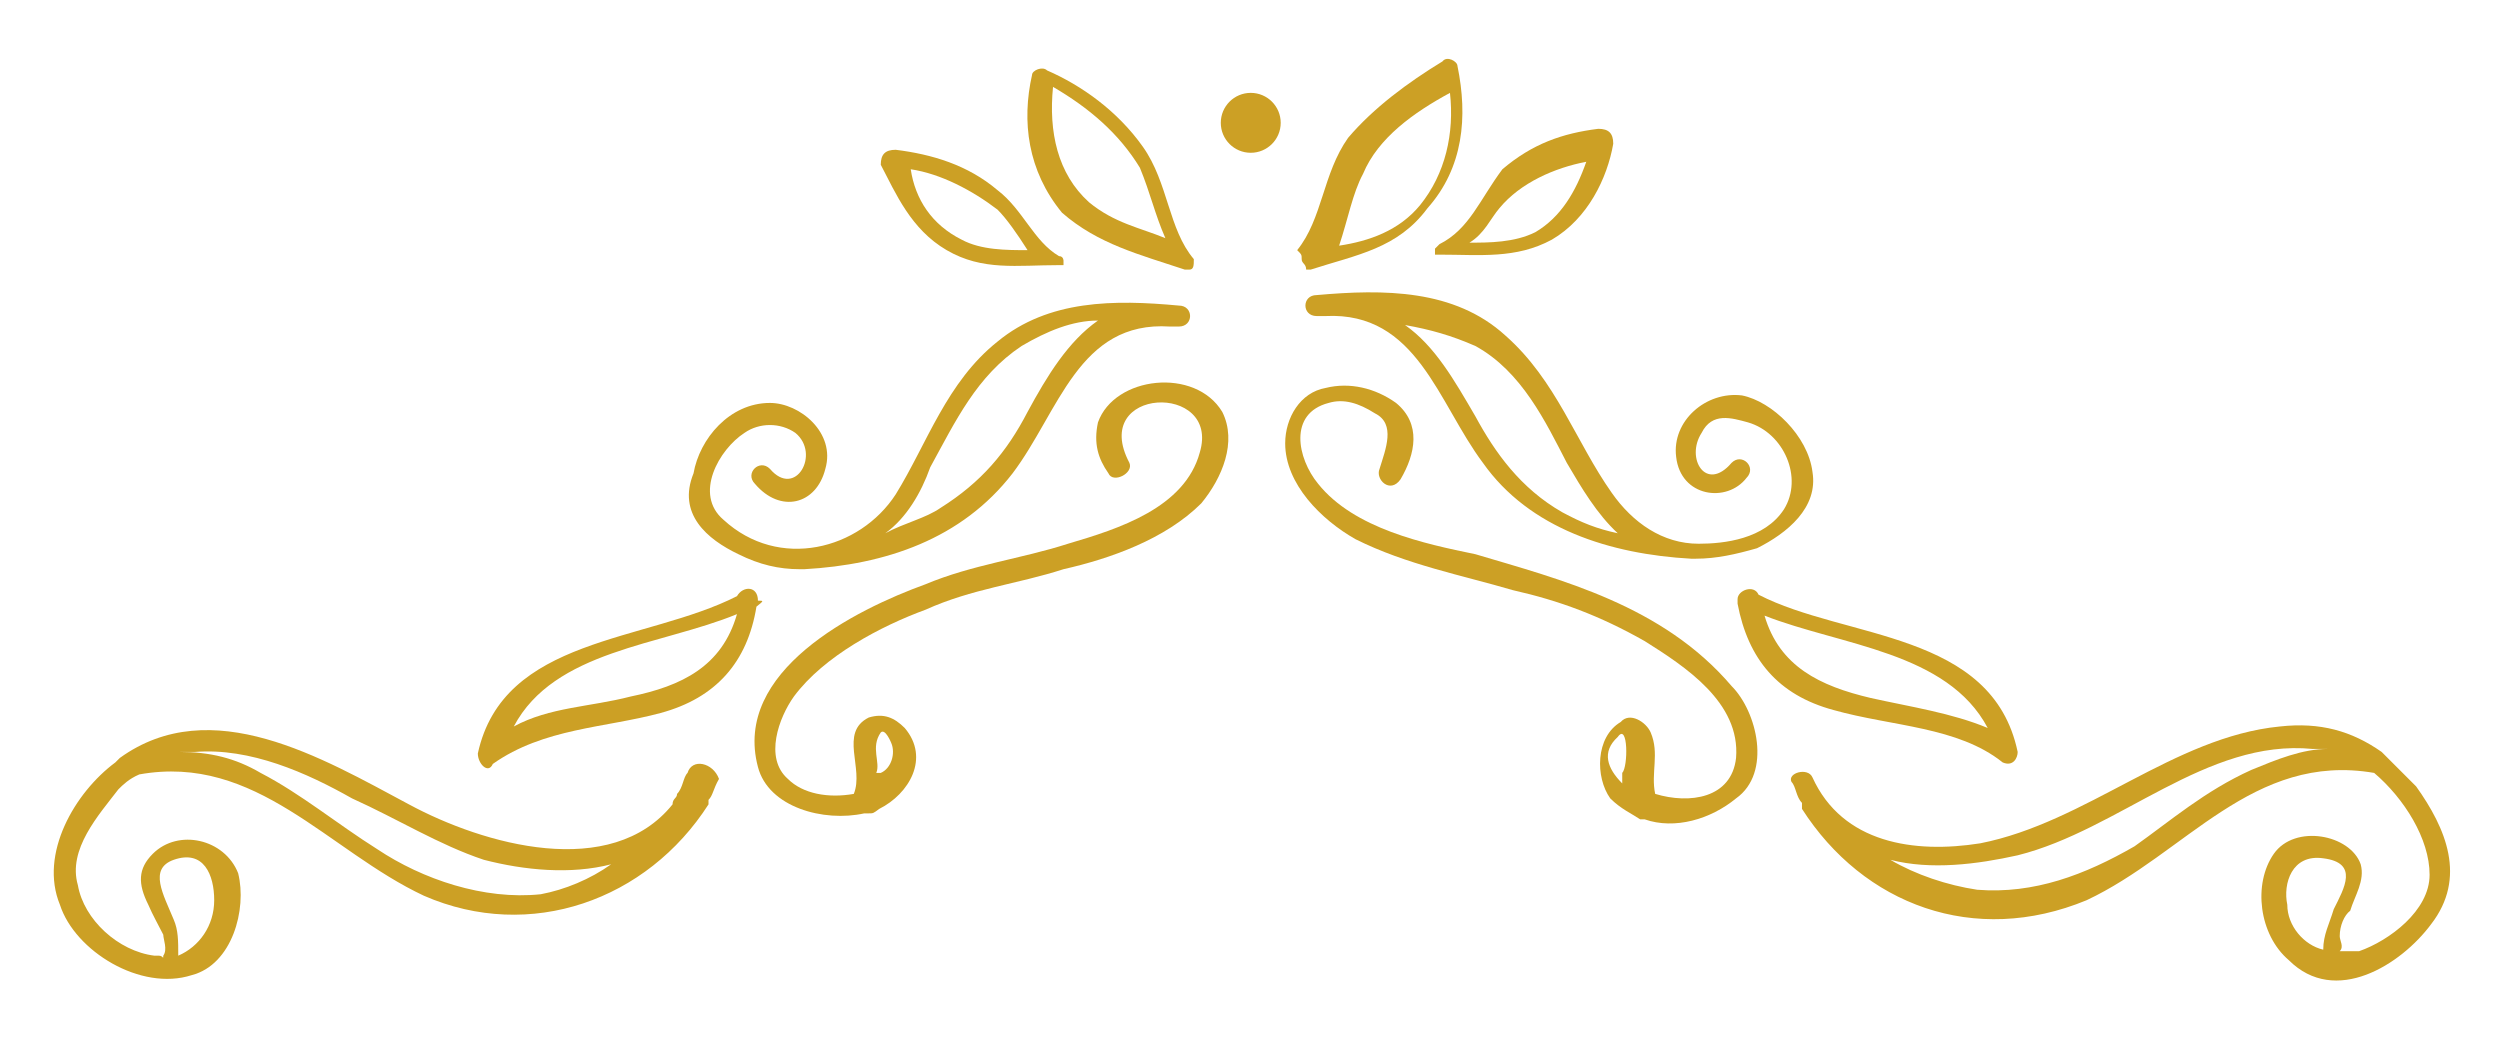 <?xml version="1.0" encoding="utf-8"?>
<!-- Generator: Adobe Illustrator 25.2.0, SVG Export Plug-In . SVG Version: 6.00 Build 0)  -->
<svg version="1.1" id="Layer_1" xmlns="http://www.w3.org/2000/svg" xmlns:xlink="http://www.w3.org/1999/xlink" x="0px" y="0px"
	 viewBox="0 0 166.9 69.5" style="enable-background:new 0 0 166.9 69.5;" xml:space="preserve">
<style type="text/css">
	.st0{fill:#CCA025;}
</style>
<g>
	<g>
		<path class="st0" d="M49.3,37c1.4,0.7,2.7,1,4.1,1h0.3c5.4-0.3,10.5-2,13.9-6.4c3.1-4.1,4.4-10.2,10.5-9.8h0.3h0.3
			c1,0,1-1.4,0-1.4C74.4,20,70,20,66.6,22.8c-3.4,2.7-4.7,6.8-6.8,10.2c-2.4,3.7-7.8,5.1-11.5,1.7c-2-1.7-0.3-4.7,1.4-5.8
			c1-0.7,2.4-0.7,3.4,0c1.7,1.4,0,4.4-1.7,2.4c-0.7-0.7-1.7,0.3-1,1c1.7,2,4.1,1.4,4.7-1c0.7-2.4-1.7-4.4-3.7-4.4
			c-2.7,0-4.7,2.4-5.1,4.7C45.2,34.3,47.2,36,49.3,37z M62.1,31.2c1.7-3.1,3.1-6.1,6.1-8.1c1.7-1,3.4-1.7,5.1-1.7
			c-2,1.4-3.4,3.7-4.7,6.1c-1.4,2.7-3.1,4.7-5.8,6.4c-1,0.7-2.4,1-3.7,1.7C60.5,34.6,61.5,32.9,62.1,31.2z"/>
	</g>
	<g>
		<path class="st0" d="M63.2,16.7c2.4,1.4,4.7,1,7.5,1l0,0c0,0,0,0,0.3,0l0,0l0,0l0,0l0,0l0,0v-0.3l0,0l0,0c0,0,0-0.3-0.3-0.3
			c-1.7-1-2.4-3.1-4.1-4.4c-2-1.7-4.4-2.4-6.8-2.7c-0.7,0-1,0.3-1,1C59.8,12.9,60.8,15.3,63.2,16.7z M68.6,16.7
			c-1.4,0-3.1,0-4.4-0.7c-2-1-3.1-2.7-3.4-4.7c2,0.3,4.1,1.4,5.8,2.7C67.2,14.6,67.9,15.6,68.6,16.7z"/>
	</g>
	<g>
		<path class="st0" d="M79.1,18h0.3l0,0l0,0c0.3,0,0.3-0.3,0.3-0.7l0,0l0,0l0,0l0,0l0,0c-1.7-2-1.7-5.1-3.4-7.5
			c-1.7-2.4-4.1-4.1-6.4-5.1c-0.3-0.3-1,0-1,0.3c-0.7,3.1-0.3,6.4,2,9.2C73.3,16.3,76.1,17,79.1,18z M70.3,5.8
			c2.4,1.4,4.4,3.1,5.8,5.4c0.7,1.7,1,3.1,1.7,4.7c-1.7-0.7-3.4-1-5.1-2.4C70.6,11.6,70,8.8,70.3,5.8z"/>
	</g>
	<g>
		<path class="st0" d="M73.3,28.2c-0.3,1.4,0,2.4,0.7,3.4c0.3,0.7,1.7,0,1.4-0.7c-2.7-5.1,6.1-5.4,4.7-0.7c-1,3.7-5.4,5.1-8.8,6.1
			c-3.1,1-6.4,1.4-9.5,2.7c-4.7,1.7-12.9,5.8-11.2,12.2c0.7,2.7,4.4,3.7,7.1,3.1h0.3c0.3,0,0.3,0,0.7-0.3c2-1,3.4-3.4,1.7-5.4
			c-0.7-0.7-1.4-1-2.4-0.7c-2,1-0.3,3.4-1,5.1c-1.7,0.3-3.4,0-4.4-1C51,50.6,52,47.9,53,46.5c2-2.7,5.8-4.7,8.8-5.8
			c3.1-1.4,6.1-1.7,9.2-2.7c3.1-0.7,6.8-2,9.2-4.4c1.4-1.7,2.4-4.1,1.4-6.1C79.8,24.5,74.4,25.1,73.3,28.2z M58.8,48.9
			c0.3-0.3,0.7,0.7,0.7,0.7c0.3,0.7,0,1.7-0.7,2c0,0,0,0-0.3,0l0,0C58.8,50.9,58.1,49.9,58.8,48.9z"/>
	</g>
	<g>
		<path class="st0" d="M50.6,40.1C51,39.7,51,39.7,50.6,40.1c0-1-1-1-1.4-0.3c-6.1,3.1-15.6,2.7-17.3,10.5c0,0.7,0.7,1.4,1,0.7
			c3.4-2.4,7.5-2.4,11.2-3.4c3.7-1,5.8-3.4,6.4-7.1C51,40.1,51,40.1,50.6,40.1z M42.1,46.5c-2.7,0.7-5.4,0.7-7.8,2
			c2.7-5.1,9.8-5.4,14.9-7.5C48.2,44.5,45.5,45.8,42.1,46.5z"/>
	</g>
	<g>
		<path class="st0" d="M45.9,51.6c-0.3,0.3-0.3,1-0.7,1.4c0,0.3-0.3,0.3-0.3,0.7c-4.1,5.1-12.6,2.7-17.6,0
			c-5.8-3.1-13.2-7.5-19.3-3.1l0,0l-0.3,0.3c-2.7,2-5.1,6.1-3.7,9.5c1,3.1,5.4,5.8,8.8,4.7c2.7-0.7,3.7-4.4,3.1-6.8
			C15,56,11.9,55.3,10.2,57c-1,1-1,2-0.3,3.4c0.3,0.7,0.7,1.4,1,2c0,0.3,0.3,1,0,1.4c0,0.3,0,0-0.3,0c0,0,0,0-0.3,0
			c-2.4-0.3-4.7-2.4-5.1-4.7c-0.7-2.4,1.4-4.7,2.7-6.4c0.3-0.3,0.7-0.7,1.4-1c7.8-1.4,12.6,5.1,19,8.1c7.1,3.1,14.9,0.3,19-6.1v-0.3
			c0.3-0.3,0.3-0.7,0.7-1.4C47.6,50.9,46.2,50.6,45.9,51.6z M11.6,57.4c2-0.7,2.7,1,2.7,2.7s-1,3.1-2.4,3.7c0-1,0-1.7-0.3-2.4
			C10.9,59.7,9.9,58,11.6,57.4z M25.2,56.7c-2.7-1.7-5.1-3.7-7.8-5.1c-1.7-1-3.4-1.4-5.4-1.4c0.3,0,0.7,0,1,0
			c3.7-0.3,7.5,1.4,10.5,3.1c3.1,1.4,5.8,3.1,8.8,4.1c2.7,0.7,5.8,1,8.5,0.3c-1.4,1-3.1,1.7-4.7,2C32.3,60.1,28.2,58.7,25.2,56.7z"
			/>
	</g>
	<g>
		<path class="st0" d="M113.4,36.3c-2.4,0-4.4-1.4-5.8-3.4c-2.4-3.4-3.7-7.5-7.1-10.5c-3.4-3.1-8.1-3.1-12.6-2.7c-1,0-1,1.4,0,1.4
			h0.3h0.3c6.1-0.3,7.5,5.8,10.5,9.8c3.1,4.4,8.5,6.1,13.9,6.4c0.3,0,0.3,0,0.3,0c1.4,0,2.7-0.3,4.1-0.7c2-1,4.1-2.7,3.7-5.1
			c-0.3-2.4-2.7-4.7-4.7-5.1c-2.4-0.3-4.7,1.7-4.4,4.1c0.3,2.7,3.4,3.1,4.7,1.4c0.7-0.7-0.3-1.7-1-1c-1.7,2-3.1-0.3-2-2
			c0.7-1.4,2-1,3.1-0.7c2.4,0.7,3.7,3.7,2.4,5.8C117.8,36,115.1,36.3,113.4,36.3z M98.5,27.8c-1.4-2.4-2.7-4.7-4.7-6.1
			c1.7,0.3,3.1,0.7,4.7,1.4c3.1,1.7,4.7,5.1,6.1,7.8c1,1.7,2,3.4,3.4,4.7c-1.4-0.3-2.4-0.7-3.7-1.4C101.5,32.6,99.8,30.2,98.5,27.8z
			"/>
	</g>
	<g>
		<path class="st0" d="M96.1,16.3C96.1,16.7,96.1,16.7,96.1,16.3c-0.3,0.3-0.3,0.3-0.3,0.3l0,0V17l0,0l0,0l0,0l0,0l0,0
			c0,0,0,0,0.3,0l0,0c2.7,0,5.1,0.3,7.5-1c2.4-1.4,3.7-4.1,4.1-6.4c0-0.7-0.3-1-1-1c-2.4,0.3-4.4,1-6.4,2.7
			C98.8,13.3,98.1,15.3,96.1,16.3z M100.1,13.9c1.4-1.7,3.7-2.7,5.8-3.1c-0.7,2-1.7,3.7-3.4,4.7c-1.4,0.7-3.1,0.7-4.4,0.7
			C99.1,15.6,99.5,14.6,100.1,13.9z"/>
	</g>
	<g>
		<path class="st0" d="M86.9,17.3c0,0.3,0.3,0.3,0.3,0.7l0,0l0,0h0.3c3.1-1,5.8-1.4,7.8-4.1c2.4-2.7,2.7-6.1,2-9.5
			c0-0.3-0.7-0.7-1-0.3C94,5.5,91.7,7.2,90,9.2c-1.7,2.4-1.7,5.4-3.4,7.5l0,0l0,0C86.9,17,86.9,17,86.9,17.3L86.9,17.3L86.9,17.3z
			 M91,11.6c1-2.4,3.4-4.1,5.8-5.4c0.3,2.7-0.3,5.4-2,7.5c-1.4,1.7-3.4,2.4-5.4,2.7C90,14.6,90.3,12.9,91,11.6z"/>
	</g>
	<g>
		<path class="st0" d="M98.5,37c-3.4-0.7-8.1-1.7-10.5-4.7c-1.4-1.7-2-4.7,0.7-5.4c1-0.3,2,0,3.1,0.7c1.4,0.7,0.7,2.4,0.3,3.7
			c-0.3,0.7,0.7,1.7,1.4,0.7c1-1.7,1.4-3.7-0.3-5.1c-1.4-1-3.1-1.4-4.7-1c-1.7,0.3-2.7,2-2.7,3.7c0,2.7,2.4,5.1,4.7,6.4
			c3.4,1.7,7.1,2.4,10.5,3.4c3.1,0.7,5.8,1.7,8.8,3.4c2.7,1.7,6.4,4.1,6.1,7.8c-0.3,2.7-3.1,3.1-5.4,2.4c-0.3-1.4,0.3-2.7-0.3-4.1
			c-0.3-0.7-1.4-1.4-2-0.7c-1.7,1-1.7,3.7-0.7,5.1c0.7,0.7,1.4,1,2,1.4h0.3c2,0.7,4.4,0,6.1-1.4c2.4-1.7,1.4-5.8-0.3-7.5
			C111,40.4,104.2,38.7,98.5,37z M108,49.2c0.7-1,0.7,2,0.3,2.4c0,0.3,0,0.3,0,0.7C107.3,51.3,106.9,50.2,108,49.2z"/>
	</g>
	<g>
		<path class="st0" d="M133.7,50.9c0.7,0.3,1-0.3,1-0.7c-1.7-8.1-11.5-7.5-17.3-10.5c-0.3-0.7-1.4-0.3-1.4,0.3l0,0v0.3
			c0.7,3.7,2.7,6.1,6.4,7.1C126.3,48.5,130.7,48.5,133.7,50.9z M117.8,41.1c5.1,2,12.2,2.4,14.9,7.5c-2.4-1-5.1-1.4-7.8-2
			C121.5,45.8,118.8,44.5,117.8,41.1z"/>
	</g>
	<g>
		<path class="st0" d="M158.5,51.6c2,1.7,3.7,4.4,3.7,6.8c0,2.4-2.7,4.4-4.7,5.1h-0.3c0,0,0,0-0.3,0s-0.3,0-0.7,0c0.3-0.3,0-0.7,0-1
			c0-0.7,0.3-1.4,0.7-1.7c0.3-1,1-2,0.7-3.1c-0.7-2-4.4-2.7-5.8-0.7c-1.4,2-1,5.4,1,7.1c3.1,3.1,7.5,0.3,9.5-2.4
			c2.4-3.1,1-6.4-1-9.2c-0.7-0.7-1.4-1.4-2-2l-0.3-0.3c-2-1.4-4.1-2-6.8-1.7c-7.1,0.7-12.9,6.4-20,7.8c-4.4,0.7-9.2,0-11.2-4.4
			c-0.3-0.7-1.7-0.3-1.4,0.3c0.3,0.3,0.3,1,0.7,1.4V54c4.1,6.4,11.5,9.2,19,6.1C145.9,57,150.4,50.2,158.5,51.6z M152.7,60.4
			c-0.3-1.4,0.3-3.4,2.4-3.1c2.4,0.3,1.4,2,0.7,3.4c-0.3,1-0.7,1.7-0.7,2.7C153.8,63.1,152.7,61.8,152.7,60.4z M132,59.4
			c-2-0.3-4.1-1-5.8-2c2.7,0.7,5.8,0.3,8.5-0.3c6.8-1.7,12.6-7.8,19.7-7.1c0.3,0,0.7,0,1,0c-1.7,0-3.4,0.7-5.1,1.4
			c-3.1,1.4-5.4,3.4-7.8,5.1C139.2,58.4,135.8,59.7,132,59.4z"/>
	</g>
	<g>
		<circle class="st0" cx="83.5" cy="8.2" r="2"/>
	</g>
</g>
</svg>
